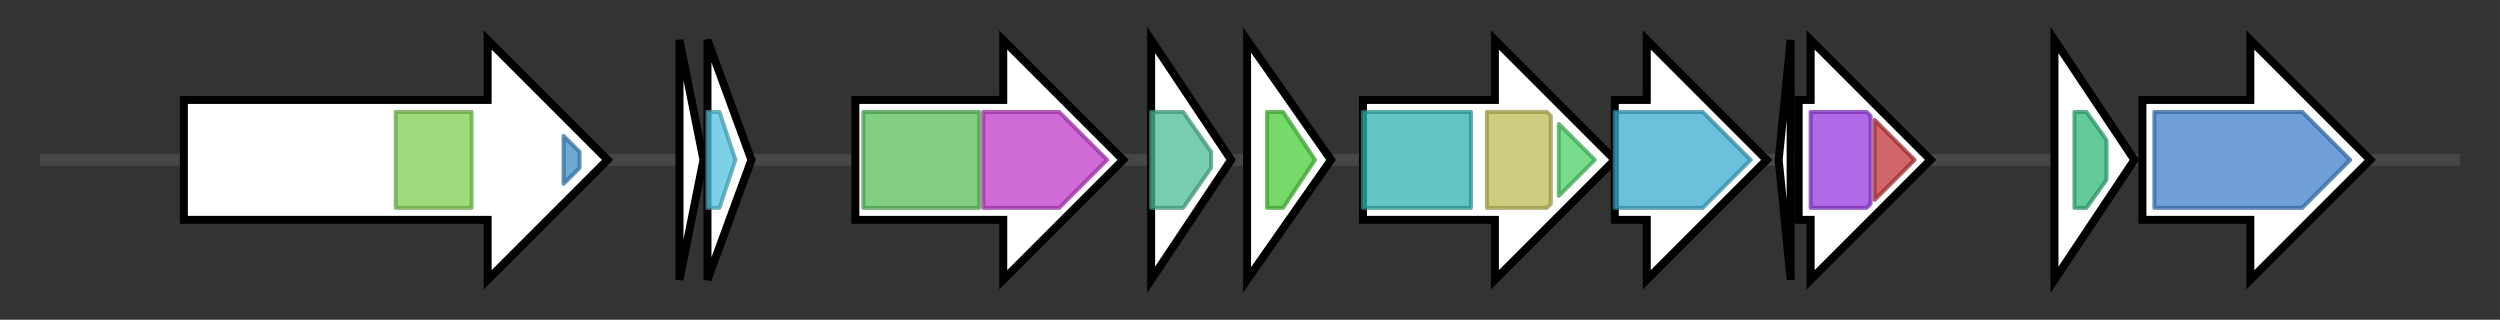 <svg version="1.1" baseProfile="full" xmlns="http://www.w3.org/2000/svg" width="625.467" height="80">
	<rect width="100%" height="100%" fill="#333333" stroke="none"/>
	<g>
		<line x1="10" y1="40.0" x2="615.467" y2="40.0" style="stroke:rgb(70,70,70); stroke-width:3 "/>
		<g>
			<title> (ctg173_1)</title>
			<polygon class=" (ctg173_1)" points="46,25 122,25 122,10 152,40 122,70 122,55 46,55" fill="rgb(255,255,255)" fill-opacity="1.0" stroke="rgb(0,0,0)" stroke-width="2"  />
			<g>
				<title>AAA_30 (PF13604)
"AAA domain"</title>
				<rect class="PF13604" x="99" y="28" stroke-linejoin="round" width="19" height="24" fill="rgb(127,205,82)" stroke="rgb(101,164,65)" stroke-width="1" opacity="0.75" />
			</g>
			<g>
				<title>UvrD_C_2 (PF13538)
"UvrD-like helicase C-terminal domain"</title>
				<polygon class="PF13538" points="141,34 145,38 145,42 141,46" stroke-linejoin="round" width="4" height="24" fill="rgb(62,140,196)" stroke="rgb(49,111,156)" stroke-width="1" opacity="0.75" />
			</g>
		</g>
		<g>
			<title> (ctg173_2)</title>
			<polygon class=" (ctg173_2)" points="170,10 176,40 170,70" fill="rgb(255,255,255)" fill-opacity="1.0" stroke="rgb(0,0,0)" stroke-width="2"  />
		</g>
		<g>
			<title> (ctg173_3)</title>
			<polygon class=" (ctg173_3)" points="177,10 188,40 177,70" fill="rgb(255,255,255)" fill-opacity="1.0" stroke="rgb(0,0,0)" stroke-width="2"  />
			<g>
				<title>PemK_toxin (PF02452)
"PemK-like, MazF-like toxin of type II toxin-antitoxin system"</title>
				<polygon class="PF02452" points="177,28 180,28 184,40 180,52 177,52" stroke-linejoin="round" width="10" height="24" fill="rgb(81,193,221)" stroke="rgb(64,154,176)" stroke-width="1" opacity="0.75" />
			</g>
		</g>
		<g>
			<title> (ctg173_4)</title>
			<polygon class=" (ctg173_4)" points="214,25 251,25 251,10 281,40 251,70 251,55 214,55" fill="rgb(255,255,255)" fill-opacity="1.0" stroke="rgb(0,0,0)" stroke-width="2"  />
			<g>
				<title>SQHop_cyclase_N (PF13249)
"Squalene-hopene cyclase N-terminal domain"</title>
				<rect class="PF13249" x="216" y="28" stroke-linejoin="round" width="29" height="24" fill="rgb(88,190,89)" stroke="rgb(70,152,71)" stroke-width="1" opacity="0.75" />
			</g>
			<g>
				<title>SQHop_cyclase_C (PF13243)
"Squalene-hopene cyclase C-terminal domain"</title>
				<polygon class="PF13243" points="246,28 265,28 277,40 277,40 265,52 246,52" stroke-linejoin="round" width="31" height="24" fill="rgb(191,58,201)" stroke="rgb(152,46,160)" stroke-width="1" opacity="0.75" />
			</g>
		</g>
		<g>
			<title> (ctg173_5)</title>
			<polygon class=" (ctg173_5)" points="288,10 308,40 288,70" fill="rgb(255,255,255)" fill-opacity="1.0" stroke="rgb(0,0,0)" stroke-width="2"  />
			<g>
				<title>PNP_UDP_1 (PF01048)
"Phosphorylase superfamily"</title>
				<polygon class="PF01048" points="288,28 296,28 303,38 303,42 296,52 288,52" stroke-linejoin="round" width="15" height="24" fill="rgb(75,186,148)" stroke="rgb(60,148,118)" stroke-width="1" opacity="0.75" />
			</g>
		</g>
		<g>
			<title> (ctg173_6)</title>
			<polygon class=" (ctg173_6)" points="312,10 333,40 312,70" fill="rgb(255,255,255)" fill-opacity="1.0" stroke="rgb(0,0,0)" stroke-width="2"  />
			<g>
				<title>MlaC (PF05494)
"MlaC protein"</title>
				<polygon class="PF05494" points="317,28 321,28 329,40 321,52 317,52" stroke-linejoin="round" width="16" height="24" fill="rgb(74,203,58)" stroke="rgb(59,162,46)" stroke-width="1" opacity="0.75" />
			</g>
		</g>
		<g>
			<title> (ctg173_7)</title>
			<polygon class=" (ctg173_7)" points="341,25 374,25 374,10 404,40 374,70 374,55 341,55" fill="rgb(255,255,255)" fill-opacity="1.0" stroke="rgb(0,0,0)" stroke-width="2"  />
			<g>
				<title>DXP_synthase_N (PF13292)
"1-deoxy-D-xylulose-5-phosphate synthase"</title>
				<rect class="PF13292" x="341" y="28" stroke-linejoin="round" width="27" height="24" fill="rgb(46,179,173)" stroke="rgb(36,143,138)" stroke-width="1" opacity="0.75" />
			</g>
			<g>
				<title>Transket_pyr (PF02779)
"Transketolase, pyrimidine binding domain"</title>
				<polygon class="PF02779" points="372,28 387,28 388,29 388,51 387,52 372,52" stroke-linejoin="round" width="16" height="24" fill="rgb(189,186,84)" stroke="rgb(151,148,67)" stroke-width="1" opacity="0.75" />
			</g>
			<g>
				<title>Transketolase_C (PF02780)
"Transketolase, C-terminal domain"</title>
				<polygon class="PF02780" points="390,31 399,40 390,49" stroke-linejoin="round" width="12" height="24" fill="rgb(76,206,101)" stroke="rgb(60,164,80)" stroke-width="1" opacity="0.75" />
			</g>
		</g>
		<g>
			<title> (ctg173_8)</title>
			<polygon class=" (ctg173_8)" points="404,25 412,25 412,10 442,40 412,70 412,55 404,55" fill="rgb(255,255,255)" fill-opacity="1.0" stroke="rgb(0,0,0)" stroke-width="2"  />
			<g>
				<title>GcpE (PF04551)
"GcpE protein"</title>
				<polygon class="PF04551" points="404,28 426,28 438,40 438,40 426,52 404,52" stroke-linejoin="round" width="34" height="24" fill="rgb(61,170,205)" stroke="rgb(48,136,164)" stroke-width="1" opacity="0.75" />
			</g>
		</g>
		<g>
			<title> (ctg173_9)</title>
			<polygon class=" (ctg173_9)" points="445,40 448,10 448,70" fill="rgb(255,255,255)" fill-opacity="1.0" stroke="rgb(0,0,0)" stroke-width="2"  />
		</g>
		<g>
			<title> (ctg173_10)</title>
			<polygon class=" (ctg173_10)" points="450,25 453,25 453,10 483,40 453,70 453,55 450,55" fill="rgb(255,255,255)" fill-opacity="1.0" stroke="rgb(0,0,0)" stroke-width="2"  />
			<g>
				<title>Radical_SAM (PF04055)
"Radical SAM superfamily"</title>
				<polygon class="PF04055" points="453,28 467,28 468,29 468,51 467,52 453,52" stroke-linejoin="round" width="15" height="24" fill="rgb(149,56,222)" stroke="rgb(119,44,177)" stroke-width="1" opacity="0.75" />
			</g>
			<g>
				<title>DUF3463 (PF11946)
"Domain of unknown function (DUF3463)"</title>
				<polygon class="PF11946" points="469,30 479,40 469,50" stroke-linejoin="round" width="13" height="24" fill="rgb(193,51,57)" stroke="rgb(154,40,45)" stroke-width="1" opacity="0.75" />
			</g>
		</g>
		<g>
			<title> (ctg173_11)</title>
			<polygon class=" (ctg173_11)" points="514,10 534,40 514,70" fill="rgb(255,255,255)" fill-opacity="1.0" stroke="rgb(0,0,0)" stroke-width="2"  />
			<g>
				<title>Cytochrome_CBB3 (PF13442)
"Cytochrome C oxidase, cbb3-type, subunit III"</title>
				<polygon class="PF13442" points="519,28 522,28 527,35 527,45 522,52 519,52" stroke-linejoin="round" width="8" height="24" fill="rgb(49,184,120)" stroke="rgb(39,147,96)" stroke-width="1" opacity="0.75" />
			</g>
		</g>
		<g>
			<title> (ctg173_12)</title>
			<polygon class=" (ctg173_12)" points="536,25 563,25 563,10 593,40 563,70 563,55 536,55" fill="rgb(255,255,255)" fill-opacity="1.0" stroke="rgb(0,0,0)" stroke-width="2"  />
			<g>
				<title>Cyt_bd_oxida_I (PF01654)
"Cytochrome bd terminal oxidase subunit I"</title>
				<polygon class="PF01654" points="539,28 576,28 588,40 576,52 539,52" stroke-linejoin="round" width="51" height="24" fill="rgb(64,127,201)" stroke="rgb(51,101,160)" stroke-width="1" opacity="0.75" />
			</g>
		</g>
	</g>
</svg>
